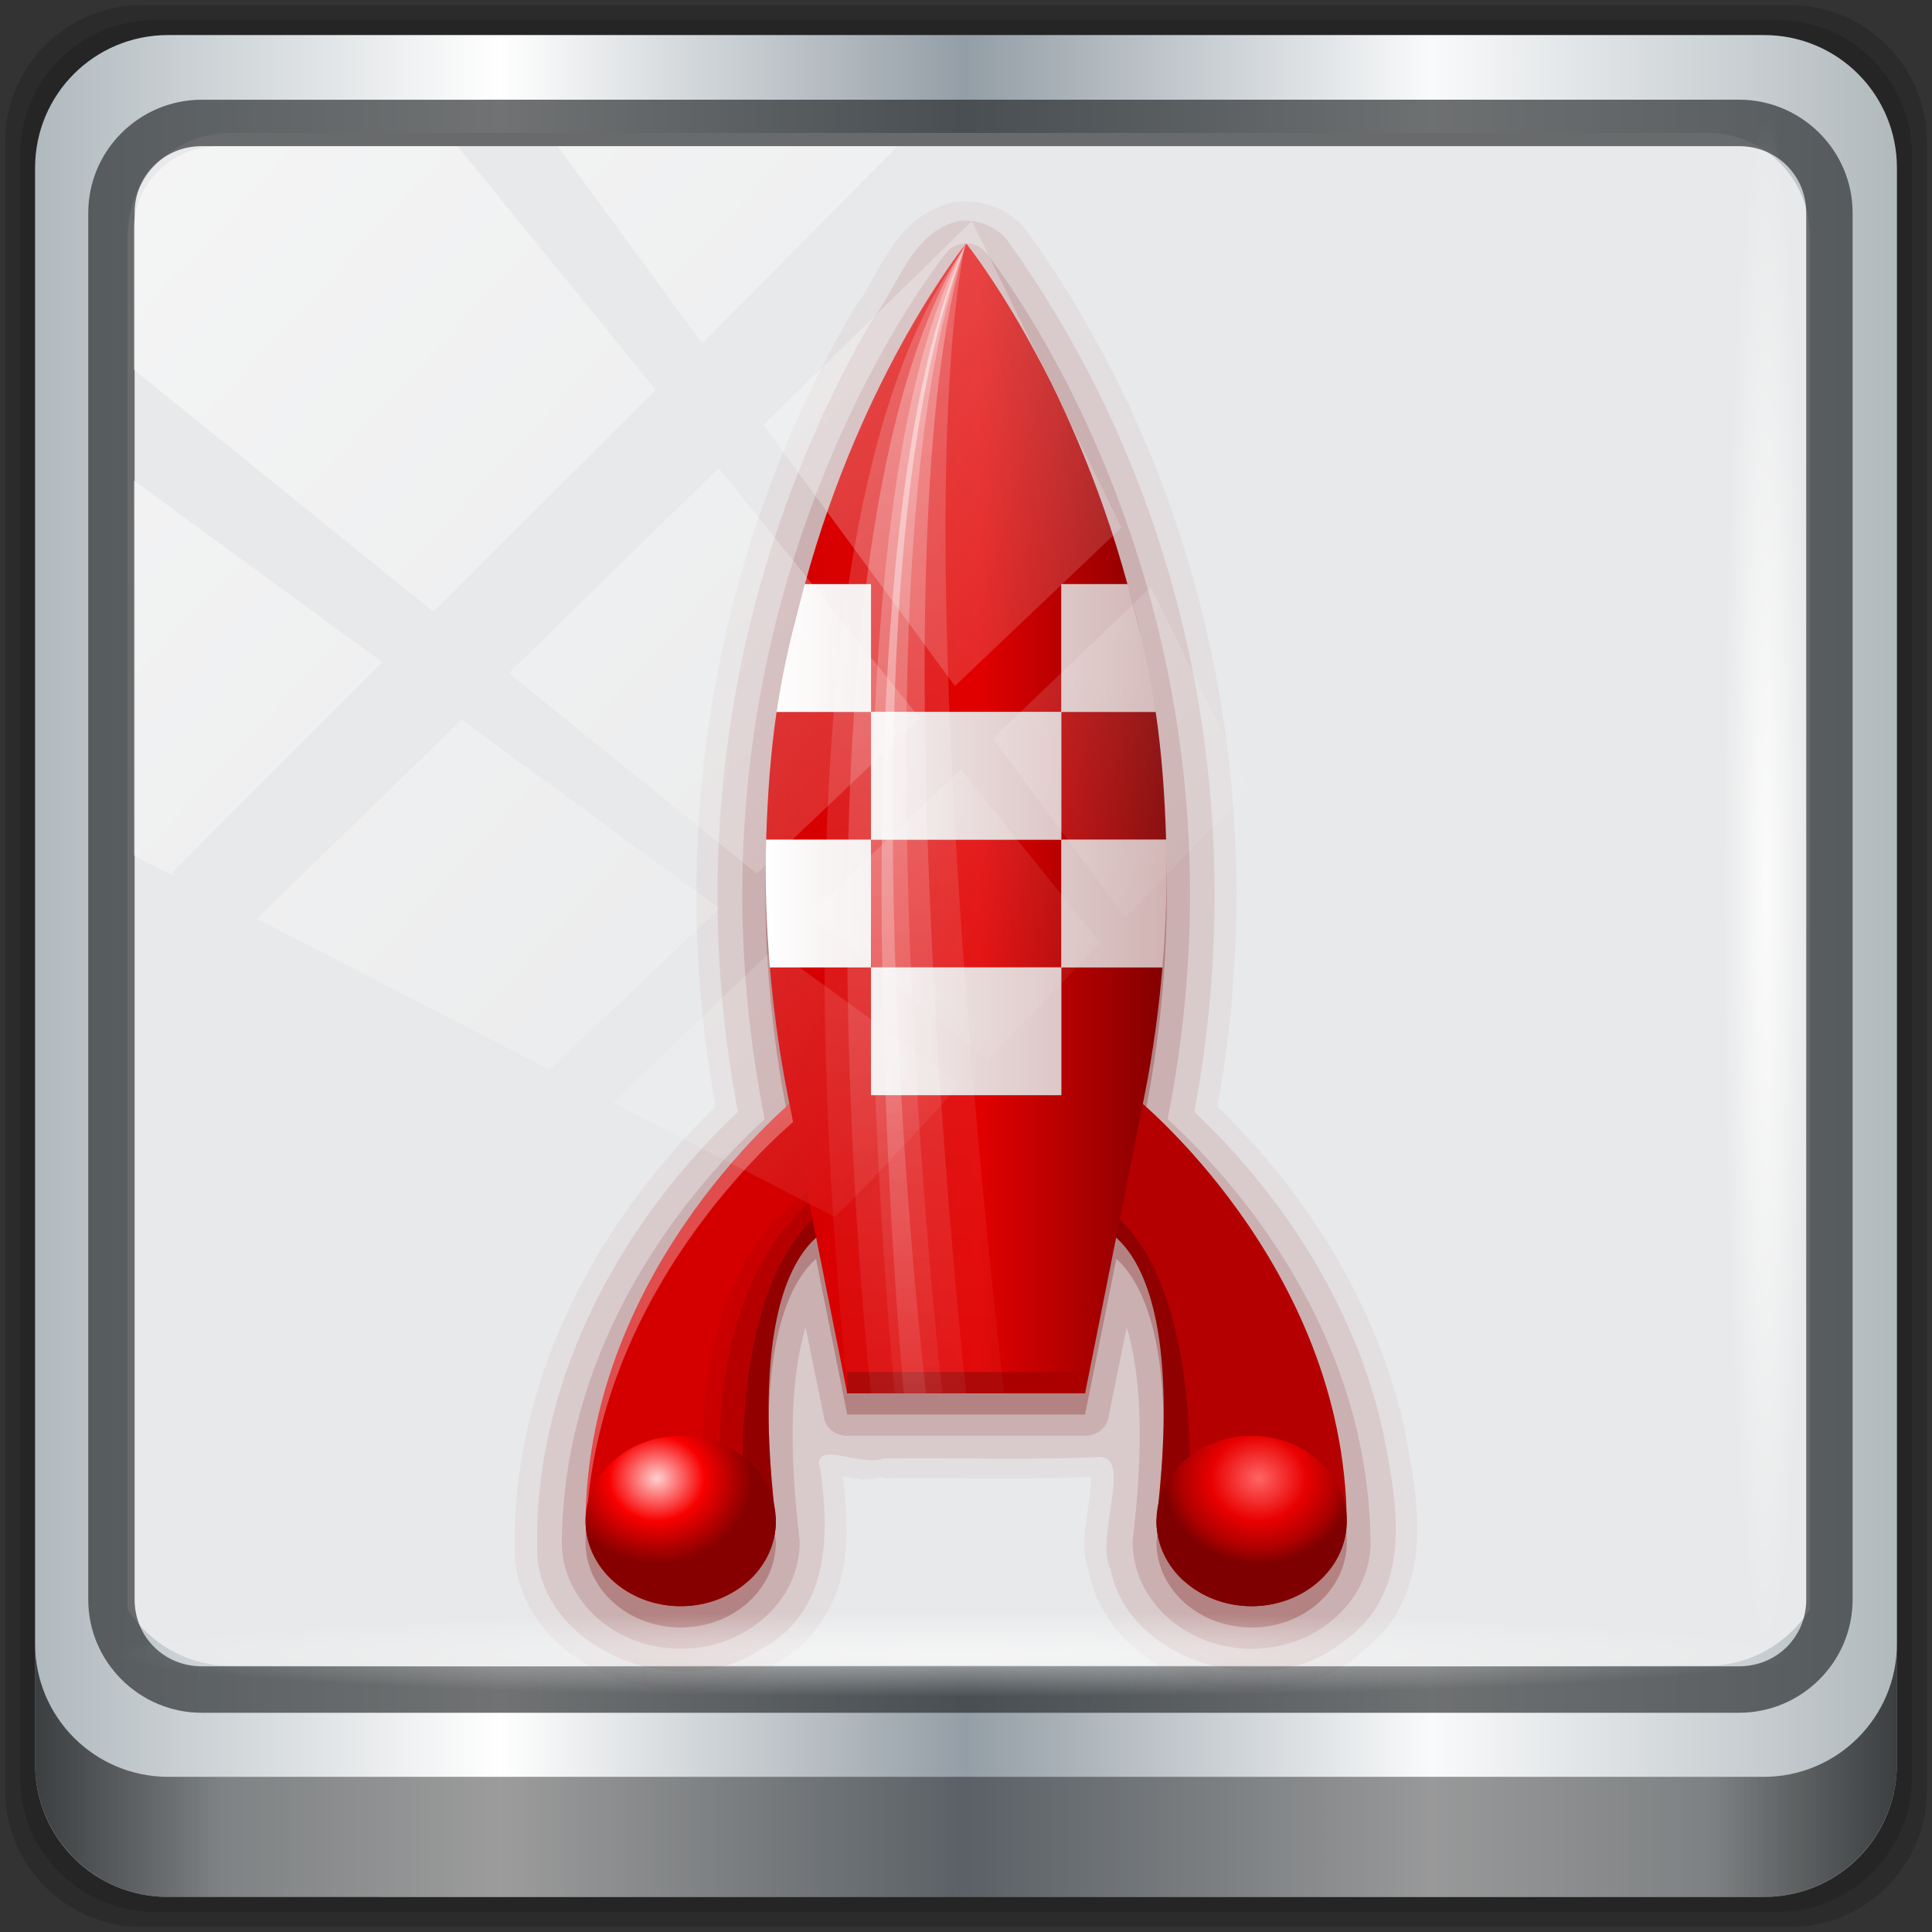 <?xml version="1.0" encoding="UTF-8" standalone="no"?>
<!-- Created with Inkscape (http://www.inkscape.org/) -->

<svg
   xmlns:dc="http://purl.org/dc/elements/1.1/"
   xmlns:cc="http://creativecommons.org/ns#"
   xmlns:rdf="http://www.w3.org/1999/02/22-rdf-syntax-ns#"
   xmlns:svg="http://www.w3.org/2000/svg"
   xmlns="http://www.w3.org/2000/svg"
   xmlns:xlink="http://www.w3.org/1999/xlink"
   xmlns:sodipodi="http://sodipodi.sourceforge.net/DTD/sodipodi-0.dtd"
   xmlns:inkscape="http://www.inkscape.org/namespaces/inkscape"
   width="96"
   height="96"
   viewBox="0 0 96 96"
   version="1.1"
   id="svg1072"
   inkscape:version="0.92.4 5da689c313, 2019-01-14"
   sodipodi:docname="preferences-desktop-launch-feedback.svg">
  <rect x="0" y="0" width="96" height="96" fill="#333333" stroke="none"/>
  <defs
     id="defs1066">
    <linearGradient
       y2="47"
       x2="90"
       y1="47"
       x1="6"
       gradientTransform="matrix(1.101,0,0,1.101,-4.967,-3.1)"
       gradientUnits="userSpaceOnUse"
       id="linearGradient4071"
       xlink:href="#linearGradient6139-0"
       inkscape:collect="always" />
    <linearGradient
       id="linearGradient6139-0">
      <stop
         style="stop-color:#b0b9be;stop-opacity:1"
         offset="0"
         id="stop6141-2" />
      <stop
         id="stop6151-0"
         offset="0.25"
         style="stop-color:#ffffff;stop-opacity:1;" />
      <stop
         id="stop6147-1"
         offset="0.5"
         style="stop-color:#949ea6;stop-opacity:1" />
      <stop
         style="stop-color:#f9fafb;stop-opacity:1"
         offset="0.75"
         id="stop6149-4" />
      <stop
         style="stop-color:#b1b9bd;stop-opacity:1"
         offset="1"
         id="stop6143-4" />
    </linearGradient>
    <radialGradient
       inkscape:collect="always"
       xlink:href="#linearGradient3865-4-9-3-4-4"
       id="radialGradient4894-9-6-0-5"
       gradientUnits="userSpaceOnUse"
       gradientTransform="matrix(-1,0,0,1,-163.119,-3.977)"
       cx="35.703"
       cy="74"
       fx="35.703"
       fy="74"
       r="4" />
    <linearGradient
       id="linearGradient3865-4-9-3-4-4">
      <stop
         offset="0"
         style="stop-color:#ff6565;stop-opacity:1"
         id="stop3867-9-3-9-5-3" />
      <stop
         offset="0.5"
         style="stop-color:#e90000;stop-opacity:1"
         id="stop3869-3-5-1-1-7" />
      <stop
         offset="0.819"
         style="stop-color:#ae0000;stop-opacity:1"
         id="stop3871-9-9-3-9-5" />
      <stop
         offset="1"
         style="stop-color:#7f0000;stop-opacity:1"
         id="stop3873-0-9-0-8-3" />
    </linearGradient>
    <radialGradient
       inkscape:collect="always"
       xlink:href="#linearGradient3809-7-7-2-1-7"
       id="radialGradient4896-2-5-8-7"
       gradientUnits="userSpaceOnUse"
       cx="35"
       cy="74"
       fx="35"
       fy="74"
       r="4" />
    <linearGradient
       id="linearGradient3809-7-7-2-1-7">
      <stop
         offset="0"
         style="stop-color:#ffd0d0;stop-opacity:1"
         id="stop3811-0-9-9-9-3" />
      <stop
         offset="0.5"
         style="stop-color:#f90000;stop-opacity:1"
         id="stop3817-9-0-5-3-3" />
      <stop
         offset="0.819"
         style="stop-color:#ae0000;stop-opacity:1"
         id="stop3833-1-3-5-8-7" />
      <stop
         offset="1"
         style="stop-color:#860000;stop-opacity:1"
         id="stop3813-8-7-9-8-3" />
    </linearGradient>
    <linearGradient
       inkscape:collect="always"
       xlink:href="#linearGradient3708-6-6-3-4-1"
       id="linearGradient4898-1-8-3-6"
       gradientUnits="userSpaceOnUse"
       gradientTransform="translate(-259.119,-3.977)"
       x1="39.562"
       y1="43"
       x2="56.438"
       y2="43" />
    <linearGradient
       id="linearGradient3708-6-6-3-4-1">
      <stop
         offset="0"
         style="stop-color:#d40000;stop-opacity:1"
         id="stop3710-1-8-9-0-3" />
      <stop
         offset="0.534"
         style="stop-color:#e10000;stop-opacity:1"
         id="stop3720-9-5-5-9-5" />
      <stop
         offset="1"
         style="stop-color:#820000;stop-opacity:1"
         id="stop3712-3-4-9-5-9" />
    </linearGradient>
    <linearGradient
       inkscape:collect="always"
       xlink:href="#linearGradient3722-3-1-6-2-1-8"
       id="linearGradient4900-4-4-4-9"
       gradientUnits="userSpaceOnUse"
       gradientTransform="translate(-259.119,-3.977)"
       x1="39.574"
       y1="44"
       x2="56.426"
       y2="44" />
    <linearGradient
       id="linearGradient3722-3-1-6-2-1-8">
      <stop
         offset="0"
         style="stop-color:#ffffff;stop-opacity:1"
         id="stop3730-3-3-5-0-9" />
      <stop
         offset="1"
         style="stop-color:#d1b3b3;stop-opacity:1"
         id="stop3726-2-4-6-0-6-5" />
    </linearGradient>
    <linearGradient
       inkscape:collect="always"
       xlink:href="#linearGradient3737"
       id="linearGradient4902-8-0-1-9"
       gradientUnits="userSpaceOnUse"
       gradientTransform="matrix(1.639,0,0,1,-288.172,-3.977)"
       x1="47.287"
       y1="16.204"
       x2="46.532"
       y2="80.964" />
    <linearGradient
       id="linearGradient3737">
      <stop
         id="stop3739"
         style="stop-color:#ffffff;stop-opacity:1"
         offset="0" />
      <stop
         id="stop3741"
         style="stop-color:#ffffff;stop-opacity:0"
         offset="1" />
    </linearGradient>
    <linearGradient
       inkscape:collect="always"
       xlink:href="#linearGradient3737"
       id="linearGradient4904-4-6-0-2"
       gradientUnits="userSpaceOnUse"
       gradientTransform="translate(-259.119,-3.977)"
       x1="47.287"
       y1="16.204"
       x2="46.532"
       y2="80.964" />
    <linearGradient
       inkscape:collect="always"
       xlink:href="#linearGradient3737"
       id="linearGradient956"
       gradientUnits="userSpaceOnUse"
       gradientTransform="translate(-259.119,-3.977)"
       x1="46.682"
       y1="16.204"
       x2="46.682"
       y2="80.961" />
    <linearGradient
       gradientUnits="userSpaceOnUse"
       y2="88.172"
       x2="94.5"
       y1="88.172"
       x1="1.5"
       id="linearGradient4129"
       xlink:href="#linearGradient3832-0-6-1-1"
       inkscape:collect="always"
       gradientTransform="matrix(0.995,0,0,0.995,0.149,0.915)" />
    <linearGradient
       id="linearGradient3832-0-6-1-1">
      <stop
         id="stop3834-6-3-7-1"
         offset="0"
         style="stop-color:#000000;stop-opacity:1;" />
      <stop
         style="stop-color:#000000;stop-opacity:0.588;"
         offset="0.1"
         id="stop3872-2-4" />
      <stop
         id="stop3844-6-2-7-6"
         offset="0.9"
         style="stop-color:#000000;stop-opacity:0.588;" />
      <stop
         id="stop3836-5-0-2-9"
         offset="1"
         style="stop-color:#000000;stop-opacity:1;" />
    </linearGradient>
    <radialGradient
       r="43.199"
       fy="44.893"
       fx="13.948"
       cy="44.893"
       cx="13.948"
       gradientTransform="matrix(0.97,0,0,0.049,33.871,80.664)"
       gradientUnits="userSpaceOnUse"
       id="radialGradient7462"
       xlink:href="#linearGradient3737"
       inkscape:collect="always" />
    <radialGradient
       r="43.199"
       fy="44.893"
       fx="13.948"
       cy="44.893"
       cx="13.948"
       gradientTransform="matrix(0.884,0,0,0.049,32.295,-89.848)"
       gradientUnits="userSpaceOnUse"
       id="radialGradient7464"
       xlink:href="#linearGradient3737"
       inkscape:collect="always" />
    <linearGradient
       y2="14.514"
       x2="50.528"
       y1="-28.642"
       x1="2.771"
       gradientUnits="userSpaceOnUse"
       id="linearGradient4767"
       xlink:href="#linearGradient3737"
       inkscape:collect="always" />
    <clipPath
       clipPathUnits="userSpaceOnUse"
       id="clipPath4156-4-1">
      <path
         style="opacity:0.6;fill:#ffffff;fill-opacity:1;stroke:none"
         d="m 27.046,-55.695 -14.214,13.321 h 0.061 l 15.653,21.771 10.231,-10.546 C 38.562,-32.302 27.468,-54.819 27.046,-55.695 Z M 9.647,-39.383 -5.241,-25.321 15.988,-7.806 26.372,-18.383 Z m 31.491,12.951 -9.741,9.714 8.945,12.458 7.781,-7.555 z m -49.84,4.379 -13.754,12.982 26.283,13.846 0.061,-0.062 -0.123,-0.062 L 13.599,-5.401 -8.702,-22.053 Z m 38.015,7.401 -9.803,9.775 11.579,9.559 7.628,-7.401 -8.669,-11.009 z m 20.187,5.674 -7.383,7.216 6.188,8.542 5.82,-6.137 z m -32.195,6.322 -9.557,9.498 13.662,7.185 7.934,-7.678 z m 23.312,2.374 -7.107,6.938 8.363,6.907 5.361,-5.674 -0.061,-0.092 -0.092,0.123 -6.464,-8.203 z m -8.73,8.542 -7.505,7.339 10.354,5.458 c 1.397,-1.321 5.675,-6.123 5.851,-6.322 z"
         id="path4158-0-8"
         inkscape:connector-curvature="0" />
    </clipPath>
    <linearGradient
       inkscape:collect="always"
       xlink:href="#linearGradient3737"
       id="linearGradient1858"
       gradientUnits="userSpaceOnUse"
       gradientTransform="translate(-259.119,-3.977)"
       x1="46.682"
       y1="16.204"
       x2="46.682"
       y2="80.961" />
  </defs>
  <sodipodi:namedview
     id="base"
     pagecolor="#ffffff"
     bordercolor="#666666"
     borderopacity="1.0"
     inkscape:pageopacity="0.0"
     inkscape:pageshadow="2"
     inkscape:zoom="2.9071882"
     inkscape:cx="-69.926072"
     inkscape:cy="41.438384"
     inkscape:document-units="px"
     inkscape:current-layer="g989"
     showgrid="false"
     inkscape:showpageshadow="false"
     units="px"
     inkscape:lockguides="true"
     inkscape:window-width="1920"
     inkscape:window-height="1020"
     inkscape:window-x="0"
     inkscape:window-y="28"
     inkscape:window-maximized="1">
    <sodipodi:guide
       position="0,0"
       orientation="0,96"
       id="guide1621"
       inkscape:locked="true" />
    <sodipodi:guide
       position="96,0"
       orientation="-96,0"
       id="guide1623"
       inkscape:locked="true" />
    <sodipodi:guide
       position="96,96"
       orientation="0,-96"
       id="guide1625"
       inkscape:locked="true" />
    <sodipodi:guide
       position="0,96"
       orientation="96,0"
       id="guide1627"
       inkscape:locked="true" />
  </sodipodi:namedview>
  <g
     inkscape:label="Livello 1"
     inkscape:groupmode="layer"
     id="layer1"
     transform="translate(0,-1026.52)">
    <g
       transform="translate(-0.149,1026.105)"
       style="display:inline"
       id="g989">
      <g
         id="g925"
         transform="translate(0.25,-0.25)">
        <path
           inkscape:connector-curvature="0"
           id="path3288"
           d="M 88.828,0.915 H 6.97 c -3.779,0 -6.821,3.042 -6.821,6.821 V 89.594 c 0,3.779 3.042,6.821 6.821,6.821 H 88.828 c 3.779,0 6.821,-3.042 6.821,-6.821 V 7.736 c 0,-3.779 -3.042,-6.821 -6.821,-6.821 z"
           style="display:inline;opacity:0.15;fill:#000000;fill-opacity:1;fill-rule:nonzero;stroke:none;stroke-width:0.995" />
        <path
           style="display:inline;opacity:0.15;fill:#000000;fill-opacity:1;fill-rule:nonzero;stroke:none;stroke-width:0.995"
           d="M 88.188,1.661 H 7.61 c -3.72,0 -6.715,2.995 -6.715,6.715 V 88.954 c 0,3.72 2.995,6.715 6.715,6.715 H 88.188 c 3.72,0 6.715,-2.995 6.715,-6.715 V 8.376 c 0,-3.72 -2.995,-6.715 -6.715,-6.715 z"
           id="path4085"
           inkscape:connector-curvature="0" />
        <path
           inkscape:connector-curvature="0"
           id="rect4251-1"
           d="M 87.549,2.407 H 8.249 c -3.661,0 -6.608,2.947 -6.608,6.608 V 88.315 c 0,3.661 2.947,6.608 6.608,6.608 H 87.549 c 3.661,0 6.608,-2.947 6.608,-6.608 V 9.015 c 0,-3.661 -2.947,-6.608 -6.608,-6.608 z"
           style="display:inline;fill:url(#linearGradient4071);fill-opacity:1;fill-rule:nonzero;stroke:none;stroke-width:0.995" />
        <path
           sodipodi:nodetypes="sscccsccscccsss"
           inkscape:connector-curvature="0"
           id="path3400-6"
           d="m 11.332,7.269 c -2.842,0 -5.097,2.276 -5.097,5.144 v 21.316 7.202 39.706 c 1.092,1.676 2.953,2.797 5.097,2.797 h 4.078 65.247 4.078 c 2.144,0 4.006,-1.121 5.097,-2.797 V 40.93 33.729 12.413 c 0,-2.868 -2.256,-5.144 -5.097,-5.144 z"
           style="display:inline;opacity:1;fill:#e8e9ea;fill-opacity:1;fill-rule:nonzero;stroke:none;stroke-width:1.024" />
        <g
           id="layer4"
           transform="matrix(1.182,0,0,1.058,297.449,0.043)"
           clip-path="none"
           mask="none">
          <path
             style="color:#000000;display:inline;overflow:visible;visibility:visible;opacity:0.05;fill:#7b1a1a;fill-opacity:1;fill-rule:nonzero;stroke:none;stroke-width:1;marker:none;enable-background:accumulate"
             id="path3757"
             inkscape:connector-curvature="0"
             d="m -211.619,10.054 a 0.925,0.925 0 0 0 -0.062,0.031 c -1.326,0.37 -2.128,1.35 -2.688,2.312 -0.56,0.962 -0.958,1.958 -1.406,2.594 a 0.925,0.925 0 0 0 -0.062,0.094 c -5.957,11.421 -7.897,24.793 -5.812,37.469 -5.235,5.681 -8.66,13.272 -8.438,21.125 a 0.925,0.925 0 0 0 0,0.031 c 0.309,5.101 6.659,8.104 10.812,5.125 0.027,-0.019 0.067,-0.011 0.094,-0.031 l -0.031,-0.031 c 1.668,-1.034 2.547,-2.628 2.875,-4.281 0.307,-1.549 0.185,-3.131 0.031,-4.562 0.212,0.046 0.412,0.084 0.688,0.125 0.294,0.044 0.666,-0.022 1.031,-0.094 v 0.062 c 2.858,-0.039 5.784,0.062 8.719,-0.062 0.009,0.213 -0.004,0.518 -0.062,0.969 -0.071,0.553 -0.176,1.206 -0.219,1.844 -0.038,0.564 0.015,1.117 0.219,1.688 h -0.031 c 0.012,0.068 0.049,0.121 0.062,0.188 0.002,0.01 -0.002,0.021 0,0.031 1.023,4.859 7.433,7.054 11.188,3.719 0.018,-0.016 0.045,-0.015 0.062,-0.031 l -0.031,-0.031 c 1.701,-1.361 2.376,-3.252 2.5,-5.125 0.126,-1.895 -0.219,-3.807 -0.5,-5.438 a 0.925,0.925 0 0 0 0,-0.031 c -1.114,-5.701 -3.977,-10.942 -7.875,-15.188 2.286,-14.092 -0.294,-29.155 -8.094,-41.25 a 0.925,0.925 0 0 0 -0.062,-0.062 c -0.672,-0.859 -1.731,-1.303 -2.812,-1.188 a 0.925,0.925 0 0 0 -0.094,0 z" />
          <path
             style="color:#000000;display:inline;overflow:visible;visibility:visible;opacity:0.1;fill:#7b1a1a;fill-opacity:1;fill-rule:nonzero;stroke:none;stroke-width:1;marker:none;enable-background:accumulate"
             id="path3749"
             inkscape:connector-curvature="0"
             d="m -211.431,10.96 c -2.018,0.563 -2.514,3.034 -3.602,4.577 -5.92,11.352 -7.839,24.669 -5.68,37.267 -5.265,5.554 -8.656,13.111 -8.437,20.835 0.265,4.371 5.858,7.039 9.393,4.417 2.951,-1.767 2.87,-5.423 2.523,-8.395 -0.459,-1.563 1.663,-0.145 2.656,-0.576 2.995,-0.041 6.004,0.082 8.989,-0.062 1.55,-0.125 -0.153,3.763 0.541,5.268 0.739,4.295 6.533,6.351 9.776,3.404 3.017,-2.359 2.261,-6.501 1.698,-9.771 -1.109,-5.673 -3.995,-10.933 -7.952,-15.119 2.366,-13.993 -0.172,-29.007 -7.906,-41 -0.482,-0.617 -1.22,-0.927 -2,-0.844 z" />
          <path
             style="color:#000000;display:inline;overflow:visible;visibility:visible;opacity:0.15;fill:#7b1a1a;fill-opacity:1;fill-rule:nonzero;stroke:none;stroke-width:1;marker:none;enable-background:accumulate"
             id="path3745"
             d="m -211.181,12.023 a 0.991,0.991 0 0 0 -0.75,0.406 c 0,0 -11.978,16.37 -7.656,40.719 -2.164,2.21 -8.439,9.399 -8.531,19.875 0,2.745 2.255,5 5,5 2.745,0 5,-2.255 5,-5 a 0.991,0.991 0 0 0 0,-0.094 c -0.548,-5.129 -0.253,-8.12 0.25,-10 l 0.781,4.281 a 0.991,0.991 0 0 0 0.969,0.812 h 10 a 0.991,0.991 0 0 0 0.969,-0.812 l 0.781,-4.281 c 0.503,1.88 0.798,4.871 0.25,10 a 0.991,0.991 0 0 0 0,0.094 c 0,2.745 2.255,5 5,5 2.745,0 5,-2.255 5,-5 -0.093,-10.476 -6.367,-17.665 -8.531,-19.875 4.322,-24.349 -7.656,-40.719 -7.656,-40.719 a 0.991,0.991 0 0 0 -0.875,-0.406 z"
             inkscape:connector-curvature="0" />
          <path
             style="color:#000000;display:inline;overflow:visible;visibility:visible;opacity:0.3;fill:#7b1a1a;fill-opacity:1;fill-rule:nonzero;stroke:none;stroke-width:1;marker:none;enable-background:accumulate"
             id="path3736"
             inkscape:connector-curvature="0"
             d="m -211.119,13.023 c 0,0 -11.786,16 -7.5,40 l 0.062,0.438 c -1.776,1.758 -8.47,9.057 -8.562,19.562 0,2.209 1.791,4 4,4 2.209,0 4,-1.791 4,-4 -0.947,-8.859 0.494,-12.118 1.688,-13.312 l 1.312,7.312 h 10 l 1.312,-7.312 c 1.193,1.195 2.634,4.454 1.688,13.312 0,2.209 1.791,4 4,4 2.209,0 4,-1.791 4,-4 -0.093,-10.506 -6.787,-17.804 -8.562,-19.562 l 0.062,-0.438 c 4.286,-24 -7.5,-40 -7.5,-40 z" />
          <path
             style="color:#000000;display:inline;overflow:visible;visibility:visible;fill:#b40000;fill-opacity:1;fill-rule:nonzero;stroke:none;stroke-width:1;marker:none;enable-background:accumulate"
             id="path3845"
             inkscape:connector-curvature="0"
             d="m -204.119,52.023 c 0,0 8.893,7.888 9,20 0,2.209 -1.791,4 -4,4 -2.209,0 -4,-1.791 -4,-4 1.501,-14.041 -3,-14 -3,-14 z" />
          <path
             style="opacity:0.2;fill:#000000;stroke:none"
             id="path3853"
             inkscape:connector-curvature="0"
             d="m -205.775,56.96 c 5.391,3.207 3.905,17.077 3.812,17.906 -0.724,-0.724 -1.156,-1.739 -1.156,-2.844 1.313,-12.286 -1.972,-13.785 -2.812,-13.969 -0.12,-0.026 -0.188,-0.031 -0.188,-0.031 z" />
          <path
             style="color:#000000;display:inline;overflow:visible;visibility:visible;fill:url(#radialGradient4894-9-6-0-5);fill-opacity:1;fill-rule:nonzero;stroke:none;stroke-width:1;marker:none;enable-background:accumulate"
             id="path3855"
             d="m -203.119,72.023 a 4,4 0 0 0 8,0 4,4 0 1 0 -8,0 z"
             inkscape:connector-curvature="0" />
          <g
             id="g3835"
             transform="translate(-259.119,-3.977)">
            <path
               style="color:#000000;display:inline;overflow:visible;visibility:visible;fill:#d40000;fill-opacity:1;fill-rule:nonzero;stroke:none;stroke-width:1;marker:none;enable-background:accumulate"
               id="path3653"
               inkscape:connector-curvature="0"
               d="m 41,56 c 0,0 -8.893,7.888 -9,20 0,2.209 1.791,4 4,4 2.209,0 4,-1.791 4,-4 -1.501,-14.041 3,-14 3,-14 z" />
            <path
               style="color:#000000;display:inline;overflow:visible;visibility:visible;opacity:0.3;fill:#ffffff;fill-opacity:1;fill-rule:nonzero;stroke:none;stroke-width:1;marker:none;enable-background:accumulate"
               id="path3800"
               inkscape:connector-curvature="0"
               d="m 41,56 c 0,0 -8.893,7.888 -9,20 0,0.064 0.028,0.124 0.031,0.188 C 32.515,64.538 41,57 41,57 Z" />
            <path
               style="opacity:0.05;fill:#000000;stroke:none"
               id="path3828"
               inkscape:connector-curvature="0"
               d="m 42.406,59.87 c -7.849,4.207 -5.014,19.434 -5.014,19.434 l 0.5,0.125 C 38.811,78.696 40,77.267 40,76 38.499,61.959 43,62 43,62 Z" />
            <path
               style="opacity:0.1;fill:#000000;stroke:none"
               id="path3821"
               inkscape:connector-curvature="0"
               d="M 42.406,60.25 C 35.621,64.837 38,79 38,79 l 0.5,0.125 C 39.419,78.392 40,77.267 40,76 38.499,61.959 43,62 43,62 Z" />
            <path
               style="opacity:0.2;fill:#000000;stroke:none"
               id="path3826"
               inkscape:connector-curvature="0"
               d="M 42.656,60.938 C 37.266,64.144 38.751,78.015 38.844,78.844 39.568,78.12 40,77.105 40,76 38.687,63.714 41.972,62.215 42.812,62.031 42.933,62.005 43,62 43,62 Z" />
            <path
               style="color:#000000;display:inline;overflow:visible;visibility:visible;fill:url(#radialGradient4896-2-5-8-7);fill-opacity:1;fill-rule:nonzero;stroke:none;stroke-width:1;marker:none;enable-background:accumulate"
               id="path3807"
               d="m 40,76 a 4,4 0 1 1 -8,0 4,4 0 1 1 8,0 z"
               inkscape:connector-curvature="0" />
          </g>
          <path
             style="fill:url(#linearGradient4898-1-8-3-6);fill-opacity:1;stroke:none"
             id="path3647"
             inkscape:connector-curvature="0"
             d="m -211.119,12.023 c 0,0 -4.33,5.958 -6.781,16 h 2.781 v 6 h 8 v -6 h 2.781 c -2.452,-10.042 -6.781,-16 -6.781,-16 z m 6.781,16 c 0.19,0.778 0.387,1.589 0.562,2.406 -0.166,-0.841 -0.37,-1.616 -0.562,-2.406 z m -2.781,6 v 6 h 4.406 c -0.055,-2.088 -0.188,-4.108 -0.438,-6 z m 4.406,6 c 0.026,0.963 0.025,1.938 0,2.938 0.025,-1.006 0.026,-1.971 0,-2.938 z m 0,2.938 c -0.025,0.999 -0.076,2.023 -0.156,3.062 0.079,-1.036 0.132,-2.064 0.156,-3.062 z m -0.156,3.062 h -4.25 v 6 h -8 v -6 h -4.25 c 0.149,1.939 0.382,3.938 0.75,6 l 2.5,14 h 10 l 2.5,-14 c 0.368,-2.062 0.601,-4.061 0.75,-6 z m -16.5,0 c -0.08,-1.04 -0.131,-2.063 -0.156,-3.062 0.024,0.999 0.077,2.026 0.156,3.062 z m -0.156,-3.062 c -0.025,-0.999 -0.026,-1.975 0,-2.938 -0.026,0.966 -0.025,1.932 0,2.938 z m 0,-2.938 h 4.406 v -6 h -3.969 c -0.249,1.892 -0.382,3.912 -0.438,6 z m 4.406,0 v 6 h 8 v -6 z m -2.781,-12 c -0.193,0.79 -0.396,1.566 -0.562,2.406 0.175,-0.817 0.373,-1.628 0.562,-2.406 z" />
          <path
             style="fill:#aa0000;fill-opacity:1;stroke:none"
             id="path3791"
             inkscape:connector-curvature="0"
             d="m -216.119,66.023 h 10 v -1 h -10 z" />
          <path
             style="color:#000000;display:inline;overflow:visible;visibility:visible;fill:url(#linearGradient4900-4-4-4-9);fill-opacity:1;fill-rule:nonzero;stroke:none;stroke-width:1;marker:none;enable-background:accumulate"
             id="rect3677"
             inkscape:connector-curvature="0"
             d="m -217.9,28.023 c -0.458,1.876 -0.904,3.848 -1.188,6 h 3.969 v -6 z m 2.781,6 v 6 h 8 v -6 z m 8,0 h 3.969 c -0.284,-2.152 -0.73,-4.124 -1.188,-6 h -2.781 z m 0,6 v 6 h 4.25 c 0.159,-2.08 0.207,-4.074 0.156,-6 z m 0,6 h -8 v 6 h 8 z m -8,0 v -6 h -4.406 c -0.051,1.926 -0.003,3.92 0.156,6 z" />
          <path
             style="opacity:0.2;fill:url(#linearGradient4902-8-0-1-9);fill-opacity:1;stroke:none"
             id="path3785"
             inkscape:connector-curvature="0"
             d="m -211.195,12.251 c -9.155,13.468 -4.882,53.772 -4.882,53.772 h 6.554 c 0,0 -4.156,-39.07 -1.672,-53.772 z" />
          <path
             style="opacity:0.3;fill:url(#linearGradient4904-4-6-0-2);fill-opacity:1;stroke:none"
             id="path3767"
             inkscape:connector-curvature="0"
             d="m -211.119,12.023 c -8,14 -4,54 -4,54 h 4 c 0,0 -3.928,-40.286 0,-54 z" />
          <path
             style="opacity:0.3;fill:url(#linearGradient1858);fill-opacity:1;stroke:none"
             id="path3765"
             inkscape:connector-curvature="0"
             d="m -211.119,12.023 c -6.645,13.291 -3,54 -3,54 h 2 c 0,0 -4,-39 1,-54 z" />
          <path
             style="opacity:0.5;fill:url(#linearGradient956);fill-opacity:1;stroke:none"
             id="path3789"
             inkscape:connector-curvature="0"
             d="m -211.119,12.023 c -5.961,14.659 -2.62,54 -2.62,54 h 0.936 c 0,0 -4.076,-38.088 1.684,-54 z" />
        </g>
        <path
           style="color:#000000;font-style:normal;font-variant:normal;font-weight:normal;font-stretch:normal;font-size:medium;line-height:normal;font-family:Sans;-inkscape-font-specification:Sans;text-indent:0;text-align:start;text-decoration:none;text-decoration-line:none;letter-spacing:normal;word-spacing:normal;text-transform:none;writing-mode:lr-tb;direction:ltr;baseline-shift:baseline;text-anchor:start;display:inline;overflow:visible;visibility:visible;fill:#1f2224;fill-opacity:0.633;stroke:none;stroke-width:2.363;marker:none;enable-background:accumulate"
           d="m 9.923,5.62 c -3.1,0 -5.638,2.526 -5.638,5.617 v 68.917 c 0,3.09 2.538,5.617 5.638,5.617 H 86.315 c 3.1,0 5.638,-2.526 5.638,-5.617 V 11.236 c 0,-3.09 -2.538,-5.617 -5.638,-5.617 z m 0,2.307 H 86.315 c 1.878,0 3.335,1.472 3.335,3.309 v 68.917 c 0,1.837 -1.456,3.309 -3.335,3.309 H 9.923 c -1.878,0 -3.335,-1.472 -3.335,-3.309 V 11.236 c 0,-1.837 1.456,-3.309 3.335,-3.309 z"
           id="path4989"
           inkscape:connector-curvature="0" />
        <path
           id="path4118"
           d="m 1.641,82.333 v 5.969 c 0,3.661 2.961,6.622 6.622,6.622 H 87.535 c 3.661,0 6.622,-2.961 6.622,-6.622 v -5.969 c 0,3.661 -2.961,6.622 -6.622,6.622 H 8.263 c -3.661,0 -6.622,-2.961 -6.622,-6.622 z"
           style="display:inline;opacity:0.658;fill:url(#linearGradient4129);fill-opacity:1;fill-rule:nonzero;stroke:none;stroke-width:0.995"
           inkscape:connector-curvature="0" />
        <rect
           ry="4.228"
           rx="0"
           y="80.747"
           x="5.496"
           height="4.228"
           width="83.811"
           id="rect4131"
           style="opacity:0.55;fill:url(#radialGradient7462);fill-opacity:1;stroke:none;stroke-width:0.995" />
        <rect
           transform="rotate(90)"
           style="opacity:0.83;fill:url(#radialGradient7464);fill-opacity:1;stroke:none;stroke-width:0.995"
           id="rect4141"
           width="76.35"
           height="4.228"
           x="6.446"
           y="-89.765"
           rx="0"
           ry="4.228" />
        <rect
           clip-path="url(#clipPath4156-4-1)"
           ry="3.957"
           rx="3.957"
           y="-30"
           x="2"
           height="69.024"
           width="75.966"
           id="rect4146"
           style="opacity:0.508;fill:url(#linearGradient4767);fill-opacity:1;stroke:none"
           transform="matrix(1.064,0,0,1.042,4.422,39.194)" />
      </g>
    </g>
  </g>
</svg>

